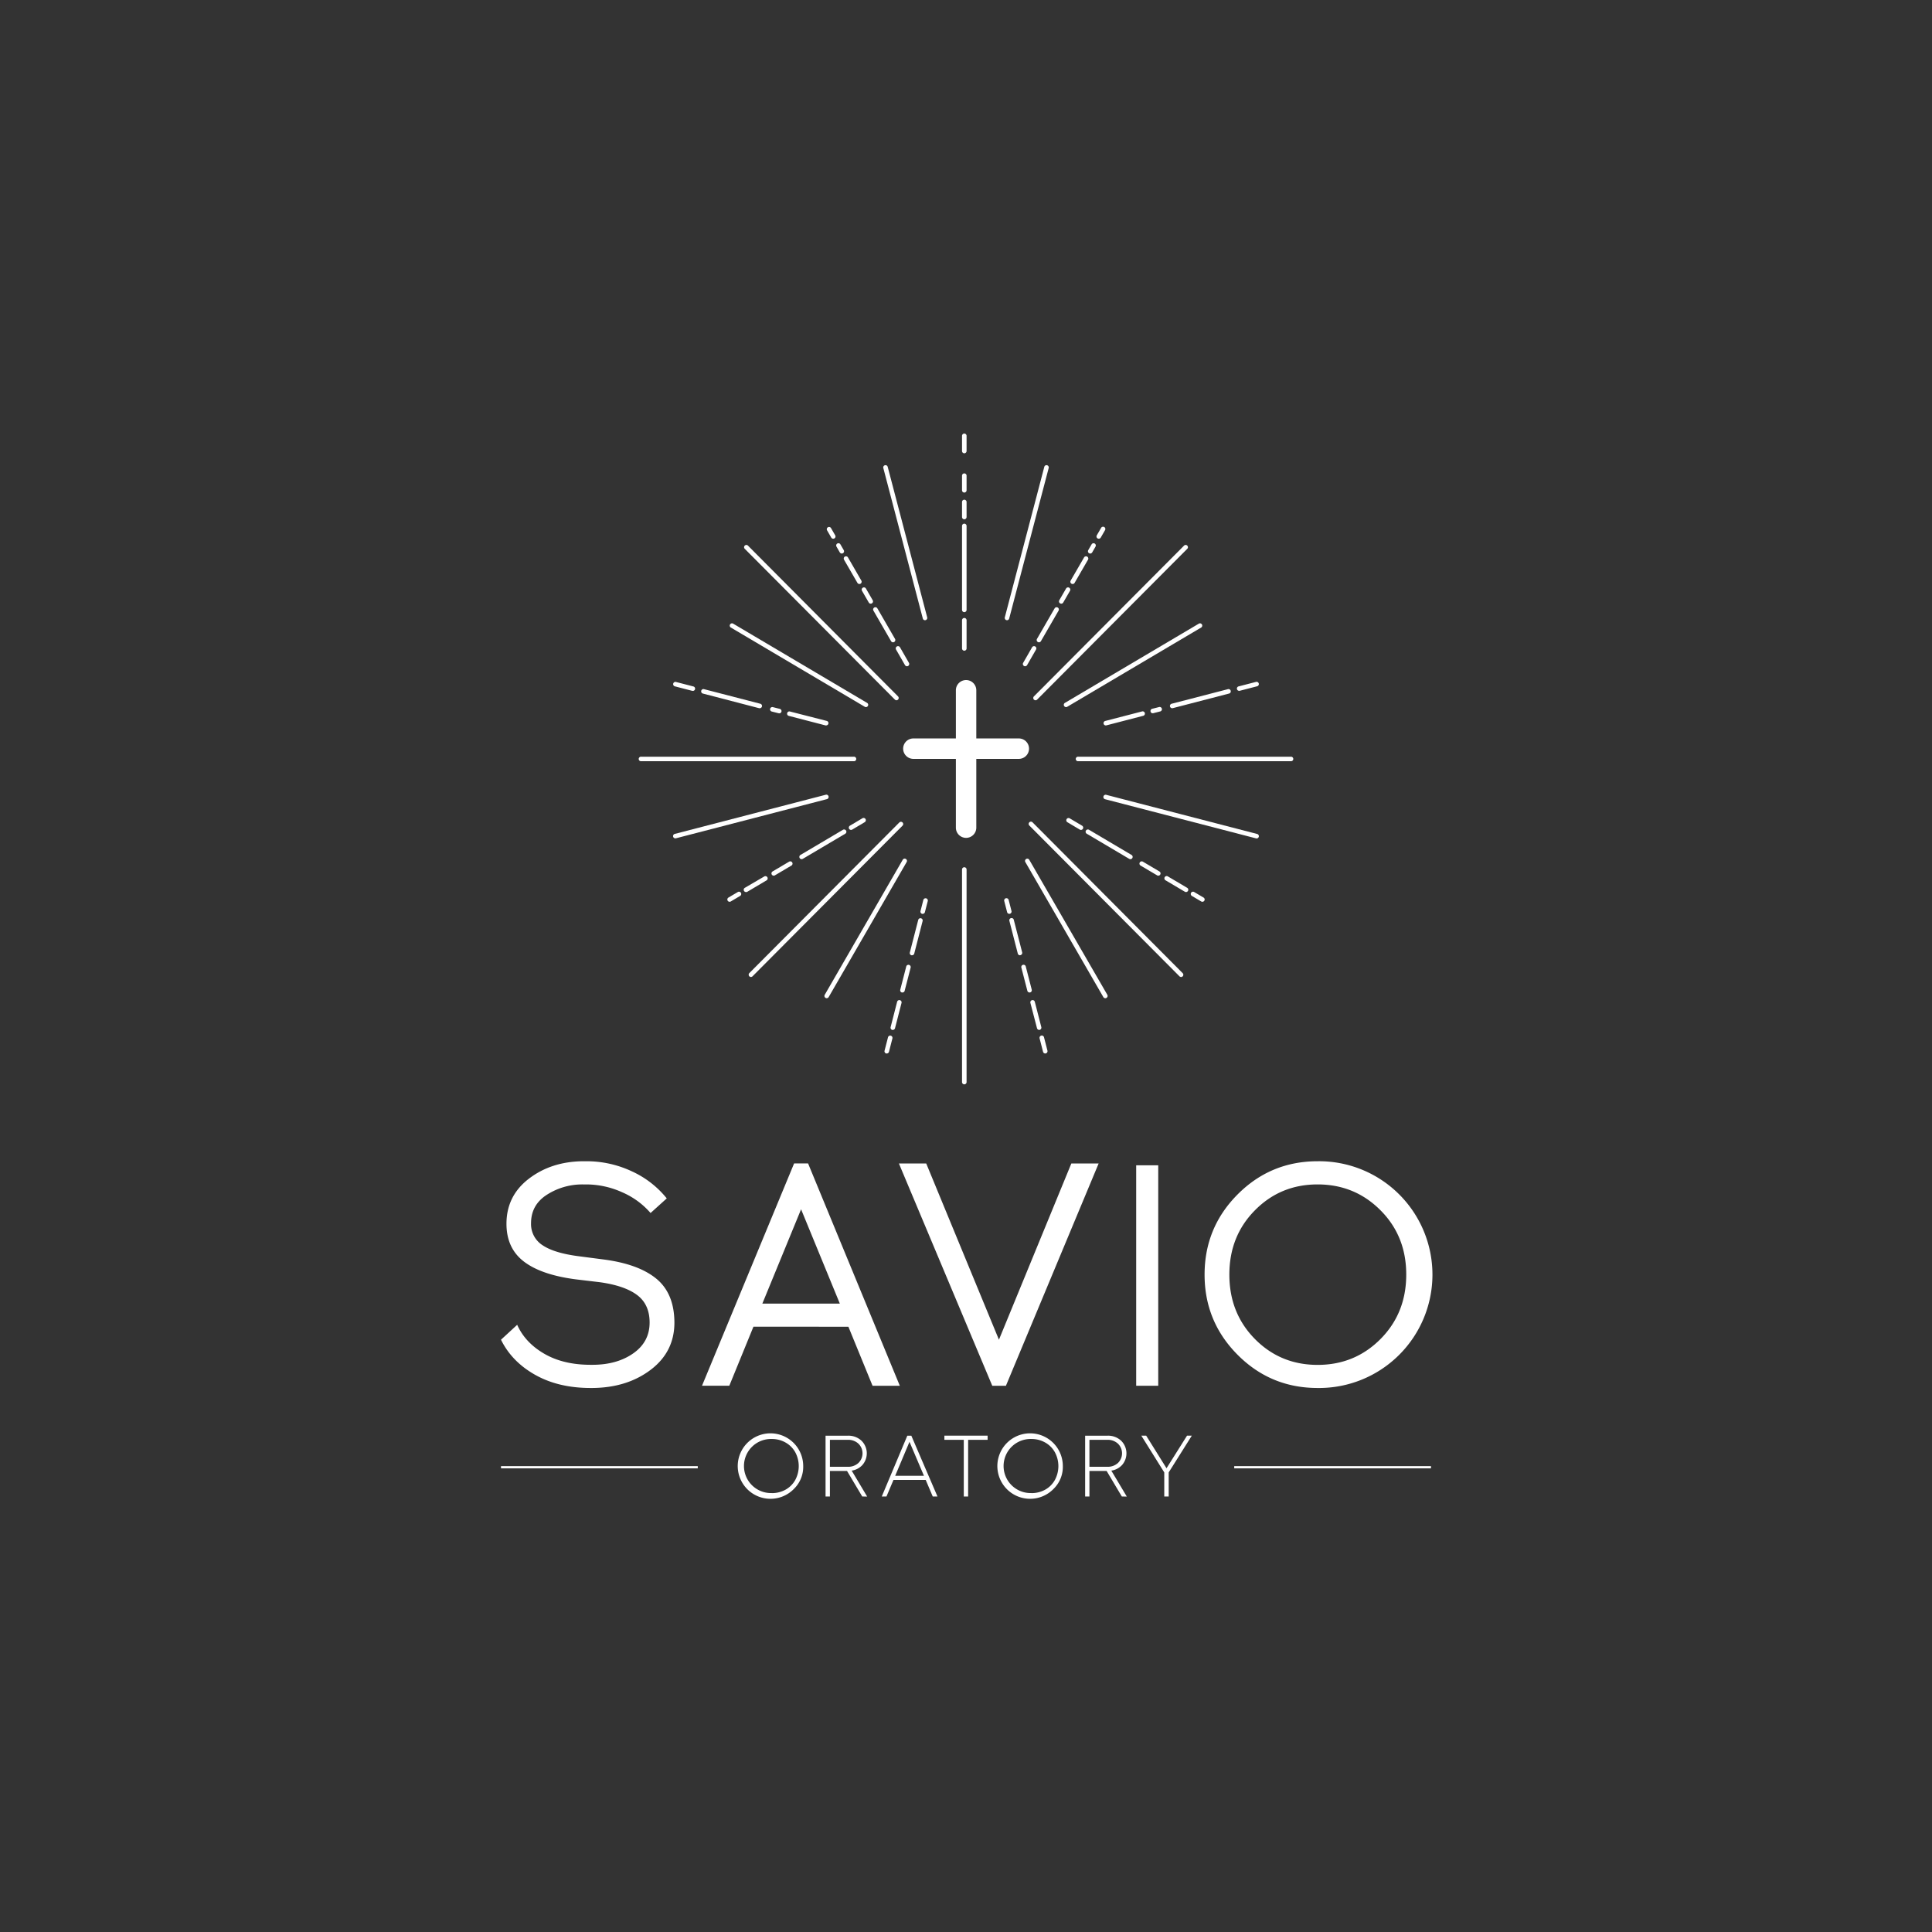 <svg id="Шар_1" data-name="Шар 1" xmlns="http://www.w3.org/2000/svg" viewBox="0 0 1080 1080"><rect x="0" y="0" width="1080" height="1080" fill="#333333" stroke="none"/><defs><style>.cls-1{fill-opacity:0;}.cls-2{fill:#fff;}</style></defs><rect class="cls-1" width="1080" height="1080"/><path class="cls-2" d="M419.78,546.13a1.27,1.27,0,0,1-.9-2.16l83.85-84.21a1.27,1.27,0,0,1,1.79,0,1.26,1.26,0,0,1,0,1.79l-83.85,84.21A1.23,1.23,0,0,1,419.78,546.13Z"/><path class="cls-2" d="M462.13,558a1.19,1.19,0,0,1-.63-.17,1.27,1.27,0,0,1-.47-1.73l43.55-75.39a1.27,1.27,0,1,1,2.19,1.27l-43.54,75.39A1.28,1.28,0,0,1,462.13,558Z"/><path class="cls-2" d="M495.7,588.9a1.22,1.22,0,0,1-.32,0,1.28,1.28,0,0,1-.91-1.54l1.92-7.46a1.27,1.27,0,1,1,2.46.63L496.93,588A1.27,1.27,0,0,1,495.7,588.9Z"/><path class="cls-2" d="M499.09,575.73a1.73,1.73,0,0,1-.32,0,1.28,1.28,0,0,1-.91-1.55L501.5,560a1.27,1.27,0,1,1,2.46.64l-3.64,14.14A1.28,1.28,0,0,1,499.09,575.73Z"/><path class="cls-2" d="M504.48,554.81a1.66,1.66,0,0,1-.32,0,1.27,1.27,0,0,1-.91-1.55l3.35-13a1.27,1.27,0,0,1,2.46.63l-3.36,13A1.26,1.26,0,0,1,504.48,554.81Z"/><path class="cls-2" d="M509.83,534a1.1,1.1,0,0,1-.31,0,1.27,1.27,0,0,1-.92-1.54l4.7-18.23a1.26,1.26,0,0,1,2.45.63l-4.69,18.23A1.27,1.27,0,0,1,509.83,534Z"/><path class="cls-2" d="M515.8,510.84a1.12,1.12,0,0,1-.32,0,1.27,1.27,0,0,1-.91-1.55l1.59-6.21a1.29,1.29,0,0,1,1.55-.91,1.27,1.27,0,0,1,.91,1.55l-1.6,6.21A1.26,1.26,0,0,1,515.8,510.84Z"/><path class="cls-2" d="M539.05,606.15a1.26,1.26,0,0,1-1.27-1.26V486.06a1.27,1.27,0,0,1,2.54,0V604.89A1.26,1.26,0,0,1,539.05,606.15Z"/><path class="cls-2" d="M407.85,504.1a1.27,1.27,0,0,1-.64-2.36l5.16-3.05a1.27,1.27,0,1,1,1.29,2.18l-5.16,3.06A1.29,1.29,0,0,1,407.85,504.1Z"/><path class="cls-2" d="M417,498.66a1.27,1.27,0,0,1-.64-2.36L427.14,490a1.27,1.27,0,1,1,1.29,2.18l-10.74,6.36A1.26,1.26,0,0,1,417,498.66Z"/><path class="cls-2" d="M432.52,489.51a1.27,1.27,0,0,1-.65-2.36l9.33-5.52a1.27,1.27,0,0,1,1.29,2.18l-9.33,5.52A1.24,1.24,0,0,1,432.52,489.51Z"/><path class="cls-2" d="M448.11,480.28a1.27,1.27,0,0,1-.65-2.36l23.76-14.06a1.28,1.28,0,0,1,1.74.45,1.26,1.26,0,0,1-.45,1.74l-23.76,14.06A1.23,1.23,0,0,1,448.11,480.28Z"/><path class="cls-2" d="M475.75,463.93a1.27,1.27,0,0,1-.65-2.36l7-4.16a1.26,1.26,0,0,1,1.73.44,1.27,1.27,0,0,1-.44,1.74l-7,4.16A1.24,1.24,0,0,1,475.75,463.93Z"/><path class="cls-2" d="M377.56,468.64a1.26,1.26,0,0,1-.32-2.49l84.28-21.86a1.27,1.27,0,1,1,.64,2.45L377.88,468.6A1.22,1.22,0,0,1,377.56,468.64Z"/><path class="cls-2" d="M477.26,425.53H358.43a1.27,1.27,0,1,1,0-2.53H477.26a1.27,1.27,0,1,1,0,2.53Z"/><path class="cls-2" d="M461.84,405.52a1.87,1.87,0,0,1-.32,0l-20.58-5.34a1.26,1.26,0,1,1,.63-2.45L462.16,403a1.27,1.27,0,0,1-.32,2.5Z"/><path class="cls-2" d="M435.6,398.72a1.87,1.87,0,0,1-.32,0l-3.95-1a1.27,1.27,0,0,1,.64-2.45l3.95,1a1.27,1.27,0,0,1-.32,2.5Z"/><path class="cls-2" d="M424.73,395.9a1.22,1.22,0,0,1-.32,0L393,387.72a1.27,1.27,0,1,1,.64-2.45l31.38,8.13a1.27,1.27,0,0,1-.32,2.5Z"/><path class="cls-2" d="M387.25,386.18a1.22,1.22,0,0,1-.32,0l-9.68-2.51a1.26,1.26,0,1,1,.63-2.45l9.69,2.51a1.26,1.26,0,0,1-.32,2.49Z"/><path class="cls-2" d="M484.06,395.27a1.3,1.3,0,0,1-.65-.18l-74.93-44.33a1.27,1.27,0,0,1,1.29-2.18l74.93,44.33a1.25,1.25,0,0,1,.45,1.73A1.28,1.28,0,0,1,484.06,395.27Z"/><path class="cls-2" d="M501.14,391.45a1.27,1.27,0,0,1-.9-.38l-83.84-84.2a1.27,1.27,0,1,1,1.79-1.79L502,389.28a1.28,1.28,0,0,1,0,1.8A1.29,1.29,0,0,1,501.14,391.45Z"/><path class="cls-2" d="M507,372.44a1.3,1.3,0,0,1-1.1-.63l-5-8.7a1.27,1.27,0,0,1,2.2-1.27l5,8.7a1.27,1.27,0,0,1-.46,1.73A1.23,1.23,0,0,1,507,372.44Z"/><path class="cls-2" d="M499.22,359.05a1.28,1.28,0,0,1-1.1-.63l-9.86-17.07a1.27,1.27,0,0,1,2.2-1.27l9.86,17.07a1.27,1.27,0,0,1-.47,1.73A1.19,1.19,0,0,1,499.22,359.05Z"/><path class="cls-2" d="M486.75,337.45a1.25,1.25,0,0,1-1.1-.63l-3.79-6.56a1.27,1.27,0,0,1,2.2-1.27l3.79,6.56a1.26,1.26,0,0,1-.47,1.73A1.22,1.22,0,0,1,486.75,337.45Z"/><path class="cls-2" d="M480.4,326.46a1.26,1.26,0,0,1-1.1-.64l-7.48-12.94a1.27,1.27,0,0,1,2.2-1.27l7.47,12.94a1.27,1.27,0,0,1-.46,1.74A1.32,1.32,0,0,1,480.4,326.46Z"/><path class="cls-2" d="M470.56,309.43a1.3,1.3,0,0,1-1.1-.63l-1.86-3.24a1.26,1.26,0,1,1,2.19-1.26l1.87,3.23a1.27,1.27,0,0,1-.46,1.73A1.23,1.23,0,0,1,470.56,309.43Z"/><path class="cls-2" d="M465.78,301.15a1.28,1.28,0,0,1-1.1-.63l-2.37-4.11a1.27,1.27,0,0,1,2.2-1.26l2.37,4.1a1.26,1.26,0,0,1-.47,1.73A1.19,1.19,0,0,1,465.78,301.15Z"/><path class="cls-2" d="M517.08,346.71a1.27,1.27,0,0,1-1.22-.95l-22.1-84.21a1.27,1.27,0,0,1,2.45-.65l22.1,84.22a1.29,1.29,0,0,1-1.23,1.59Z"/><path class="cls-2" d="M660.22,546.13a1.23,1.23,0,0,1-.89-.37l-83.85-84.21a1.27,1.27,0,1,1,1.79-1.79L661.12,544a1.27,1.27,0,0,1-.9,2.16Z"/><path class="cls-2" d="M617.87,558a1.27,1.27,0,0,1-1.1-.63L573.23,482a1.27,1.27,0,1,1,2.19-1.27L619,556.09a1.27,1.27,0,0,1-.47,1.73A1.22,1.22,0,0,1,617.87,558Z"/><path class="cls-2" d="M584.3,588.9a1.27,1.27,0,0,1-1.23-.95l-1.92-7.46a1.27,1.27,0,1,1,2.46-.63l1.92,7.46a1.28,1.28,0,0,1-.91,1.54A1.22,1.22,0,0,1,584.3,588.9Z"/><path class="cls-2" d="M580.91,575.73a1.28,1.28,0,0,1-1.23-1L576,560.64a1.27,1.27,0,0,1,2.46-.64l3.64,14.15a1.28,1.28,0,0,1-.91,1.55A1.73,1.73,0,0,1,580.91,575.73Z"/><path class="cls-2" d="M575.52,554.81a1.26,1.26,0,0,1-1.22-.95l-3.36-13a1.27,1.27,0,0,1,2.46-.63l3.35,13a1.27,1.27,0,0,1-.91,1.55A1.66,1.66,0,0,1,575.52,554.81Z"/><path class="cls-2" d="M570.17,534a1.27,1.27,0,0,1-1.23-1l-4.69-18.23a1.26,1.26,0,1,1,2.45-.63l4.7,18.23a1.27,1.27,0,0,1-.92,1.54A1.1,1.1,0,0,1,570.17,534Z"/><path class="cls-2" d="M564.2,510.84a1.26,1.26,0,0,1-1.22-.95l-1.6-6.21a1.27,1.27,0,0,1,.91-1.55,1.29,1.29,0,0,1,1.55.91l1.59,6.21a1.27,1.27,0,0,1-.91,1.55A1.12,1.12,0,0,1,564.2,510.84Z"/><path class="cls-2" d="M672.15,504.1a1.29,1.29,0,0,1-.65-.17l-5.16-3.06a1.27,1.27,0,1,1,1.29-2.18l5.16,3.05a1.27,1.27,0,0,1-.64,2.36Z"/><path class="cls-2" d="M663,498.66a1.26,1.26,0,0,1-.65-.17l-10.74-6.36a1.27,1.27,0,1,1,1.29-2.18l10.74,6.35a1.27,1.27,0,0,1-.64,2.36Z"/><path class="cls-2" d="M647.48,489.51a1.24,1.24,0,0,1-.64-.18l-9.33-5.52a1.27,1.27,0,0,1,1.29-2.18l9.33,5.52a1.27,1.27,0,0,1-.65,2.36Z"/><path class="cls-2" d="M631.89,480.28a1.23,1.23,0,0,1-.64-.17l-23.76-14.06a1.26,1.26,0,0,1-.45-1.74,1.28,1.28,0,0,1,1.74-.45l23.76,14.06a1.27,1.27,0,0,1,.44,1.74A1.25,1.25,0,0,1,631.89,480.28Z"/><path class="cls-2" d="M604.25,463.93a1.24,1.24,0,0,1-.64-.18l-7-4.16a1.27,1.27,0,0,1,1.29-2.18l7,4.16a1.27,1.27,0,0,1-.65,2.36Z"/><path class="cls-2" d="M702.44,468.65a1.25,1.25,0,0,1-.32,0l-84.28-21.86a1.27,1.27,0,1,1,.64-2.45l84.28,21.86a1.27,1.27,0,0,1-.32,2.5Z"/><path class="cls-2" d="M721.57,425.53H602.74a1.27,1.27,0,1,1,0-2.53H721.57a1.27,1.27,0,1,1,0,2.53Z"/><path class="cls-2" d="M618.16,405.52a1.27,1.27,0,0,1-.32-2.5l20.59-5.33a1.26,1.26,0,1,1,.63,2.45l-20.58,5.34A1.87,1.87,0,0,1,618.16,405.52Z"/><path class="cls-2" d="M644.4,398.72a1.27,1.27,0,0,1-.32-2.5l3.95-1a1.27,1.27,0,0,1,.64,2.45l-3.95,1A1.87,1.87,0,0,1,644.4,398.72Z"/><path class="cls-2" d="M655.27,395.9a1.27,1.27,0,0,1-.32-2.5l31.38-8.13a1.27,1.27,0,1,1,.64,2.45l-31.38,8.14A1.22,1.22,0,0,1,655.27,395.9Z"/><path class="cls-2" d="M692.75,386.18a1.26,1.26,0,0,1-.32-2.49l9.69-2.51a1.26,1.26,0,1,1,.63,2.45l-9.68,2.51A1.22,1.22,0,0,1,692.75,386.18Z"/><path class="cls-2" d="M595.94,395.27a1.28,1.28,0,0,1-1.09-.63,1.25,1.25,0,0,1,.45-1.73l74.93-44.33a1.27,1.27,0,0,1,1.29,2.18l-74.93,44.33A1.3,1.3,0,0,1,595.94,395.27Z"/><path class="cls-2" d="M578.86,391.45a1.29,1.29,0,0,1-.89-.37,1.28,1.28,0,0,1,0-1.8l83.85-84.2a1.27,1.27,0,1,1,1.79,1.79l-83.84,84.2A1.27,1.27,0,0,1,578.86,391.45Z"/><path class="cls-2" d="M573.05,372.44a1.23,1.23,0,0,1-.64-.17,1.27,1.27,0,0,1-.46-1.73l5-8.7a1.27,1.27,0,0,1,2.2,1.27l-5,8.7A1.3,1.3,0,0,1,573.05,372.44Z"/><path class="cls-2" d="M580.78,359.05a1.19,1.19,0,0,1-.63-.17,1.27,1.27,0,0,1-.47-1.73l9.86-17.07a1.27,1.27,0,0,1,2.2,1.27l-9.86,17.07A1.28,1.28,0,0,1,580.78,359.05Z"/><path class="cls-2" d="M593.25,337.45a1.22,1.22,0,0,1-.63-.17,1.26,1.26,0,0,1-.47-1.73l3.79-6.56a1.27,1.27,0,0,1,2.2,1.27l-3.79,6.56A1.25,1.25,0,0,1,593.25,337.45Z"/><path class="cls-2" d="M599.6,326.46a1.32,1.32,0,0,1-.63-.17,1.27,1.27,0,0,1-.46-1.74L606,311.61a1.27,1.27,0,0,1,2.2,1.27l-7.48,12.94A1.26,1.26,0,0,1,599.6,326.46Z"/><path class="cls-2" d="M609.44,309.43a1.23,1.23,0,0,1-.64-.17,1.27,1.27,0,0,1-.46-1.73l1.87-3.23a1.26,1.26,0,1,1,2.19,1.26l-1.86,3.24A1.3,1.3,0,0,1,609.44,309.43Z"/><path class="cls-2" d="M614.22,301.15a1.23,1.23,0,0,1-.64-.17,1.27,1.27,0,0,1-.46-1.73l2.37-4.1a1.27,1.27,0,1,1,2.2,1.26l-2.37,4.11A1.28,1.28,0,0,1,614.22,301.15Z"/><path class="cls-2" d="M562.92,346.71a1.29,1.29,0,0,1-1.23-1.59l22.1-84.22a1.27,1.27,0,0,1,2.45.65l-22.1,84.21A1.27,1.27,0,0,1,562.92,346.71Z"/><path class="cls-2" d="M539.05,363.74a1.27,1.27,0,0,1-1.27-1.27V346.72a1.27,1.27,0,0,1,2.54,0v15.75A1.27,1.27,0,0,1,539.05,363.74Z"/><path class="cls-2" d="M539.05,342.2a1.27,1.27,0,0,1-1.27-1.27V294a1.27,1.27,0,1,1,2.54,0v46.91A1.27,1.27,0,0,1,539.05,342.2Z"/><path class="cls-2" d="M539.05,290.29a1.27,1.27,0,0,1-1.27-1.27v-8.41a1.27,1.27,0,0,1,2.54,0V289A1.27,1.27,0,0,1,539.05,290.29Z"/><path class="cls-2" d="M539.05,275.34a1.27,1.27,0,0,1-1.27-1.27V265.9a1.27,1.27,0,1,1,2.54,0v8.17A1.27,1.27,0,0,1,539.05,275.34Z"/><path class="cls-2" d="M539.05,253.38a1.26,1.26,0,0,1-1.27-1.26v-8.48a1.27,1.27,0,1,1,2.54,0v8.48A1.26,1.26,0,0,1,539.05,253.38Z"/><path class="cls-2" d="M569.76,412.8h-24V385.87a5.71,5.71,0,0,0-11.42,0V412.8h-24a5.71,5.71,0,0,0,0,11.41h24v38.45a5.71,5.71,0,1,0,11.42,0V424.21h24a5.71,5.71,0,0,0,0-11.41Z"/><path class="cls-2" d="M325.86,649.14h1.95a59.5,59.5,0,0,1,25.12,5.51,53.58,53.58,0,0,1,19.79,15.26l-9.05,8.17a44.17,44.17,0,0,0-16.16-11.72,48.85,48.85,0,0,0-19.7-4.26h-1.95a36.58,36.58,0,0,0-20,5.68q-9,5.69-9,16a14,14,0,0,0,6.48,12.34q6.48,4.35,20.15,6.12L337,704q19.71,2.49,29.82,10.74T377,739.32q0,16.33-13.22,26.37t-32.58,10.2h-1.06q-17.94,0-31-7.36t-19.08-19.62l9.05-8.34q4.44,9.95,15.09,16.15t25.92,6.21h1.06q13.67,0,22.81-6.39t9.15-17.22q0-10.11-6.93-15.35t-20.77-7.19L322,715.18q-19.35-2.49-29.11-9.94t-9.77-21.13q0-15.61,12.52-25.2T325.86,649.14Z"/><path class="cls-2" d="M421.18,741.63l-13.49,33H392.43l51.48-124.27h7.81L503,774.65H487.76l-13.5-33ZM447.81,676l-21.65,52.72h43.31Z"/><path class="cls-2" d="M562.32,774.65h-7.64L502.49,650.38h15.27l40.65,98.53,40.48-98.53h15.26Z"/><path class="cls-2" d="M635.14,774.65V651.41h12.32V774.65Z"/><path class="cls-2" d="M691.83,667.69q18.46-18.54,44.74-18.55a63.38,63.38,0,1,1,0,126.75q-26.28,0-44.74-18.55t-18.46-44.82Q673.37,686.24,691.83,667.69Zm79.89,8.88q-14.38-14.46-35.15-14.47t-35.06,14.47Q687.22,691,687.22,712.52t14.29,36q14.28,14.46,35.06,14.46t35.15-14.46q14.37-14.47,14.38-36T771.72,676.57Z"/><rect class="cls-2" x="689.94" y="819.57" width="110" height="1.25"/><rect class="cls-2" x="280.06" y="819.57" width="110" height="1.25"/><path class="cls-2" d="M444,832.11a18.3,18.3,0,1,1,5-12.51A17.12,17.12,0,0,1,444,832.11Zm-12.61,2.55a15.61,15.61,0,0,0,7.77-1.94,14,14,0,0,0,5.4-5.42,16.41,16.41,0,0,0,0-15.48,14.13,14.13,0,0,0-5.4-5.42,15.42,15.42,0,0,0-7.77-2,15.12,15.12,0,1,0,0,30.23Z"/><path class="cls-2" d="M482,836.56l-8.51-14.29h-9.57v14.29h-2.43v-34H474a10.67,10.67,0,0,1,7.56,2.79,9.9,9.9,0,0,1,.65,13.46,10.06,10.06,0,0,1-6.12,3.28l8.65,14.49Zm-18.08-31.69v15.07h10a8.38,8.38,0,0,0,5.93-2.12,7.5,7.5,0,0,0,0-10.81,8.34,8.34,0,0,0-5.91-2.14Z"/><path class="cls-2" d="M521.41,836.56l-3.94-9.29h-18l-3.93,9.29h-2.63l14.29-34h2.24l14.62,34Zm-13-30.57-8,19H516.5Z"/><path class="cls-2" d="M552.08,802.54v2.33H541.19v31.69h-2.43V804.87H527.92v-2.33Z"/><path class="cls-2" d="M589.13,832.11a18.3,18.3,0,1,1,5-12.51A17.11,17.11,0,0,1,589.13,832.11Zm-12.61,2.55a15.62,15.62,0,0,0,7.78-1.94,13.9,13.9,0,0,0,5.39-5.42,16.34,16.34,0,0,0,0-15.48,14,14,0,0,0-5.39-5.42,15.43,15.43,0,0,0-7.78-2,15.12,15.12,0,1,0,0,30.23Z"/><path class="cls-2" d="M627.11,836.56l-8.5-14.29H609v14.29H606.6v-34h12.54a10.64,10.64,0,0,1,7.56,2.79,9.89,9.89,0,0,1,.66,13.46,10.08,10.08,0,0,1-6.13,3.28l8.65,14.49ZM609,804.87v15.07h10a8.4,8.4,0,0,0,5.93-2.12,7.51,7.51,0,0,0,0-10.81,8.33,8.33,0,0,0-5.9-2.14Z"/><path class="cls-2" d="M666.23,802.54l-12.92,20.55v13.47h-2.48V823.09L638,802.54h2.72l11.37,18.22,11.47-18.22Z"/></svg>